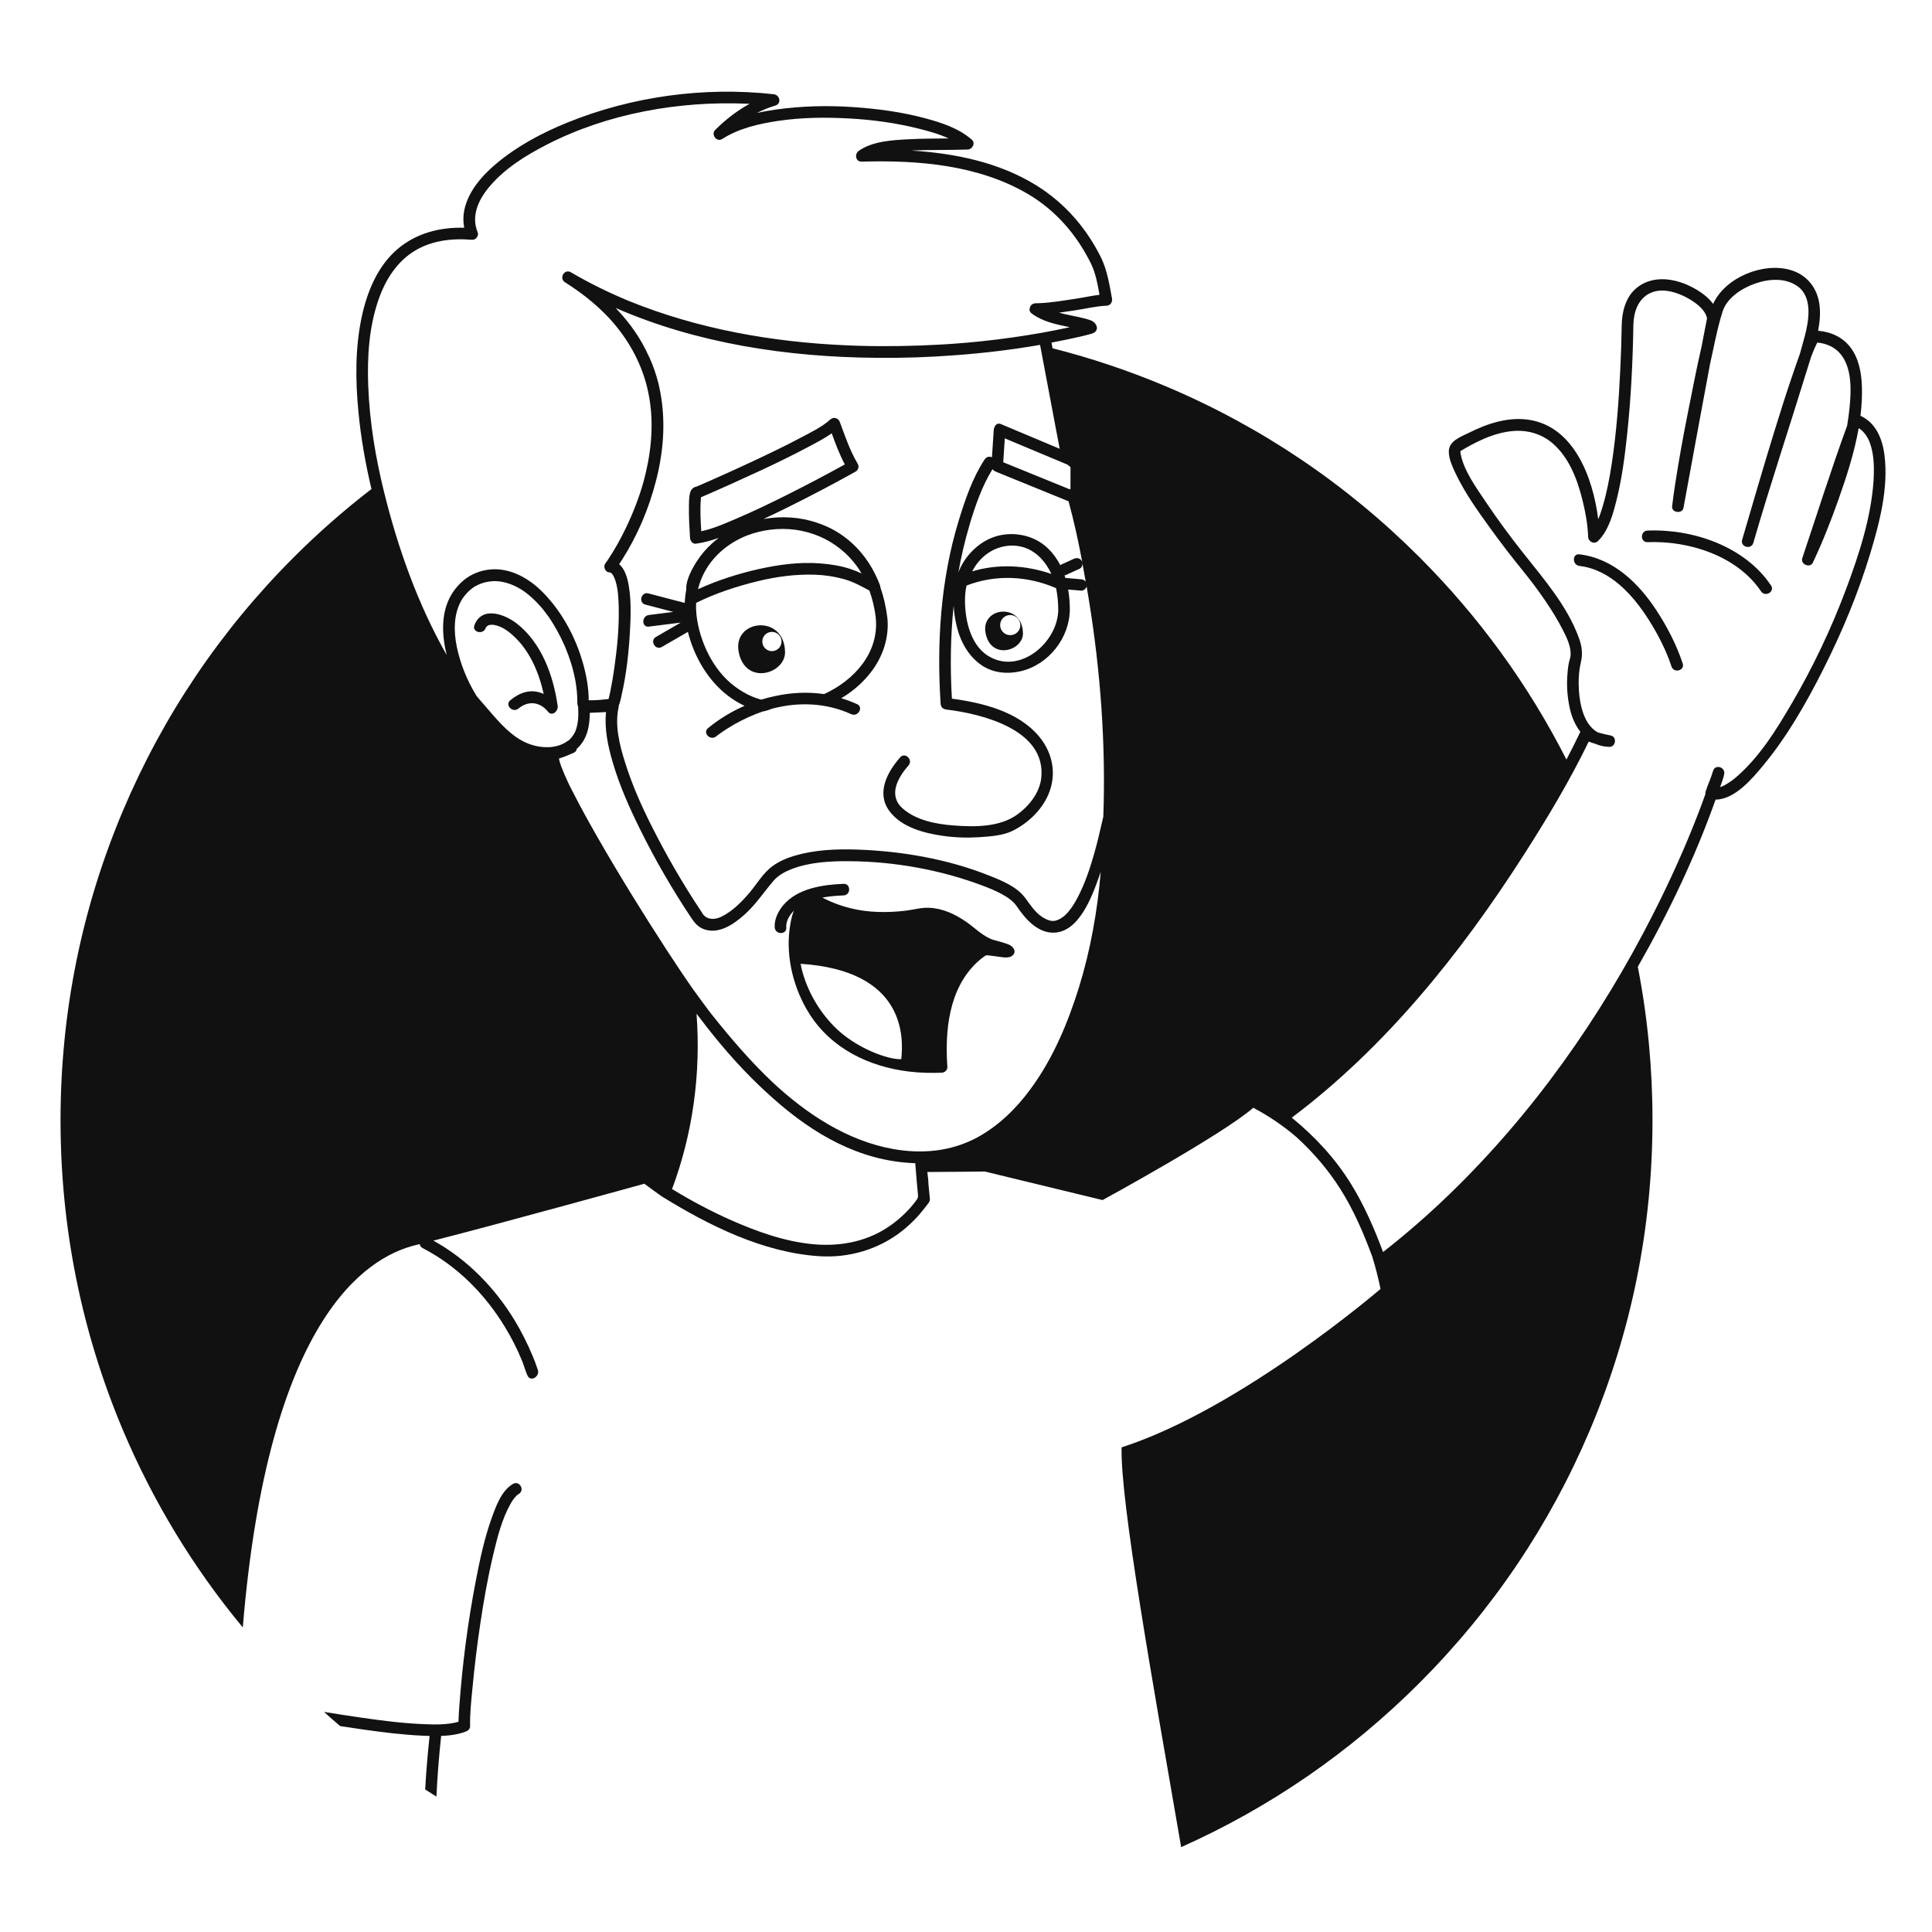 <svg xmlns="http://www.w3.org/2000/svg" xmlns:xlink="http://www.w3.org/1999/xlink" version="1.1" x="0px" y="0px" width="1500px" height="1500px" viewBox="0 0 1500 1500" enable-background="new 0 0 1500 1500" xml:space="preserve"><style>.style0{fill:	#111111;}</style><path d="M402.771 1159.886c-2.355 1.396-4.662 4.558-6.425 7.716c-6.75 12.094-10.244 26.123-13.423 39.5 c-4.201 17.67-7.365 35.584-10.028 53.546c-2.457 16.567-4.503 33.202-6.064 49.879c-0.911 9.74-2.078 19.676-1.831 29.5 c0.054 2.137-1.444 3.631-3.304 4.34c-6.002 2.283-12.585 3.16-19.183 3.402c-1.687 15.638-2.913 31.346-3.679 47.1 c-2.927-1.821-5.834-3.674-8.729-5.543c0.785-13.895 1.942-27.746 3.433-41.539c-1.814-0.051-3.612-0.122-5.375-0.201 c-15.442-0.693-30.809-2.638-46.107-4.781c-5.997-0.84-11.993-1.75-17.99-2.686c-4.22-3.606-8.397-7.272-12.53-10.999 c10.051 1.6 20.1 3.2 30.1 4.616c15.411 2.2 30.9 4.2 46.5 4.85c9.109 0.4 18.9 0.7 27.832-1.803 c0.057-3.902 0.346-7.812 0.624-11.693c2.357-32.994 6.691-66.059 12.963-98.533c3.106-16.086 6.579-32.307 12.125-47.756 c3.324-9.256 7.532-21.319 16.523-26.649C403.233 1149.1 407.8 1156.9 402.8 1159.886z" class="style0" id="bg"/><path d="M609.511 506.141c0.333 16.962-30.633 26.463-35.949 0.285C568.372 480.9 608.9 476.3 609.5 506.1 z M606.77 498.06c0-4.121-3.341-7.461-7.461-7.461c-4.12 0-7.461 3.34-7.461 7.461c0 4.1 3.3 7.5 7.5 7.5 C603.429 505.5 606.8 502.2 606.8 498.06z" class="style0"/><path d="M794.24 491.52c0.268 13.684-24.715 21.349-29.004 0.23C761.05 471.1 793.8 467.5 794.2 491.52z M792.16 485.326c0-4.325-3.506-7.83-7.83-7.83c-4.323 0-7.828 3.505-7.828 7.83s3.505 7.8 7.8 7.8 C788.654 493.2 792.2 489.7 792.2 485.326z" class="style0"/><path d="M699.746 822.304c1.842-17.21 3.146-68.745-78.156-74.017c2.244 12.3 9.4 31.7 26 48.6 C664.574 814.2 690.5 823 699.7 822.304z M1452.197 429.262c-9.445 31.313-22.128 61.75-36.871 90.9 c-13.085 25.896-27.746 51.623-46.311 74.037c-8.325 10.051-22.105 26.607-37.033 26.6 c-15.943 44.925-36.763 88.415-60.391 129.819c7.595 38.9 11.4 78.7 11.4 119.047c0 83.432-16.341 164.369-48.568 240.6 c-31.127 73.594-75.688 139.688-132.446 196.445c-53.78 53.779-115.949 96.601-184.933 127.4 c-22.14-128.137-47.382-268.81-46.231-310.377c93.009-30.003 201.02-123.012 201.02-123.012c-1.779-8.7-3.932-17.073-6.424-25.131 c-6.781-18.261-14.467-36.243-24.948-52.725c-9.459-14.873-20.879-28.109-33.774-39.913c-10.228-8.785-21.454-16.435-33.646-22.89 c-23.998 20.998-117.012 71.671-117.012 71.671l-91.478-22.174c0 0-33.083 0.384-44.583 0.384c0.181 2.2 0.8 5.3 0.9 9.5 c0.004 0 0 0.1 0 0.135c0.348 3.8 0.7 7.6 1.1 11.36c0.195 1.968-1.768 3.976-2.855 5.4 c-5.496 7.321-11.729 13.887-18.943 19.539c-18.271 14.318-41.216 20.967-64.336 19.427c-43.475-2.896-85.408-23.775-121.917-46.365 c-1.589-0.983-13.657-9.892-13.657-9.892s-111.397 30.843-163.775 44.176c26.044 14.4 47.4 36.2 62.9 61.6 c5.458 9 10.2 18.4 14.2 28.066c1.153 2.8 2.3 5.6 3.2 8.48c0.186 0.5 1.2 3.3 0.9 2.8 c0.024 0.1 0.1 0.2 0.1 0.239c0.008 0 0 0.1 0 0.097c0.681 4.591-5.925 8.519-8.225 3.5 c-1.681-3.692-2.707-7.727-4.243-11.491c-3.693-9.054-8.175-17.832-13.253-26.187c-15.625-25.708-37.066-47.399-63.912-61.305 c-1.448-0.75-2.13-1.901-2.248-3.111c-1.031 0.253-2.036 0.498-2.981 0.726c-39.84 9.601-114.771 59.014-134.423 296.9 c-38.346-46.266-69.557-97.605-93.086-153.234C63.324 1034.1 47 953.2 47 869.73c0-83.431 16.341-164.368 48.568-240.562 c31.128-73.593 75.689-139.687 132.446-196.444c19.089-19.089 39.257-36.766 60.391-53.046c-4.652-19.646-8.16-39.571-10.102-59.658 c-2.389-24.717-2.638-50.173 2.665-74.555c4.181-19.221 12.311-38.96 27.605-52.024c14.599-12.469 33.076-17.141 51.85-16.631 c-0.872-4.349-0.877-8.853-0.025-13.246c2.875-14.814 13.838-27.264 25.086-36.658c16.281-13.597 35.188-23.679 54.774-31.643 c50.307-20.455 106.477-28.101 160.425-22.096c4.842 0.5 6.4 7.3 1.2 8.839c-4.914 1.418-9.64 3.369-14.168 5.7 c5.045-1.138 10.134-2.009 15.156-2.705c19.705-2.73 39.674-3.199 59.516-1.862c18.82 1.3 37.8 3.8 56 8.7 c12.606 3.4 26.1 7.8 36.1 16.574c3.112 2.7 0.5 7.55-3.182 7.682c-14.582 0.525-29.187 0.102-43.762 0.8 c34.038 2.1 68.5 9.2 97.4 27.238c21.933 13.7 38.7 33.1 50.1 56.229c4.712 10 6.3 20.5 8.3 31.3 c0.522 2.928-1.225 5.58-4.339 5.696c-7.876 0.295-16.52 2.438-24.556 3.62c-4.05 0.596-8.135 1.242-12.232 1.8 c1.842 0.4 3.6 0.9 5.3 1.267c6.311 1.5 13 2.4 19.2 4.618c5.101 1.8 7.5 8.5 0.9 10.4 c-6.112 1.763-12.393 3.087-18.612 4.407c-4.193 0.89-8.399 1.732-12.613 2.53c0.277 1.5 0.6 2.9 0.8 4.4 c30.051 7.6 59.5 17.5 88.4 29.708c73.594 31.1 139.7 75.7 196.4 132.4 c46.478 46.5 84.7 99.2 114.2 157.221c3.733-7.136 7.344-14.323 10.804-21.567c-3.984-5.107-6.707-11.476-8.197-18.2 c-1.74-7.854-2.438-16.01-2.012-24.047c0.189-3.562 0.531-7.131 1.151-10.646c0.38-2.15 1.382-4.494 1.491-6.649 c0.339-6.682-2.973-13.513-5.926-19.316c-4.076-8.009-8.825-15.667-13.878-23.092c-5.655-8.312-11.695-16.271-18.039-24.058 c-8.515-10.452-16.71-21.187-24.605-32.113c-9.757-13.502-19.709-27.406-26.872-42.506c-2.422-5.104-5.041-10.727-5.245-16.481 c-0.308-8.667 8.986-11.734 15.651-15.062c14.378-7.182 30.504-12.562 46.748-10.04c34.649 5.4 49.5 44.5 53.6 77.2 c1.366-3.223 2.443-6.598 3.391-9.758c3.258-10.869 5.39-22.065 7.092-33.272c3.729-24.538 5.537-49.38 6.69-74.16 c0.52-11.168 0.899-22.346 1.067-33.526c0.155-10.301 3.036-21.728 11.255-28.635c11.266-9.468 26.502-8.279 39.322-2.767 c6.961 3 15.4 8.1 20.4 14.903c9.459-20.685 38.821-32.456 59.997-26.339c12.89 3.7 21 14.1 22.6 27.2 c0.811 6.6 0.2 13.337-1.09 19.985c9.946 0.9 19.1 4.9 25.3 13.175c6.412 8.6 8.4 19.9 8.7 30.4 c0.224 7.476-0.205 14.981-1.126 22.469c11.833 5.3 17 17.7 18.6 30.209C1466.366 378.5 1459.4 405.3 1452.2 429.262z M358.132 466.288c-6.057 10.813-5.914 24.149-3.438 36.042c2.798 13.4 8.1 26.3 15.3 38 c0.255 0.3 0.5 0.7 0.8 0.994c4.09 4.8 8.3 9.6 12.4 14.333c8.075 9.2 17.2 18.6 29.2 22.5 c8.576 2.8 19 3 26.745-1.809c0.032-0.021 0.064-0.041 0.096-0.062c0.492-0.309 0.974-0.636 1.443-0.986 c0.289-0.216 0.609-0.369 0.946-0.477c2.494-2.356 4.508-5.15 5.601-8.449c1.867-5.635 1.948-11.298 1.651-17.163 c-0.009-0.171 0.02-0.327 0.031-0.49c-0.429-0.936-0.667-2.025-0.66-3.304c0.003-0.708-0.014-1.418-0.025-2.128 c-0.095-4.582-0.54-9.14-1.296-13.648c-0.108-0.608-0.212-1.216-0.329-1.823c-0.045-0.242-0.093-0.483-0.14-0.725 c-0.467-2.35-1.003-4.69-1.603-7.015c-0.123-0.464-0.244-0.929-0.372-1.391c-0.119-0.438-0.244-0.875-0.368-1.312 c-0.31-1.072-0.629-2.141-0.97-3.204c-1.193-3.725-2.549-7.458-4.071-11.155c-0.333-0.783-0.66-1.569-1.01-2.343 c-3.367-7.451-7.459-15.144-12.402-22.229c-4.522-6.322-9.722-12.095-15.66-16.963c-6.959-5.706-15.458-9.625-23.937-10.25 c-5.943-0.278-11.871 0.996-16.992 3.914c-0.125 0.076-0.253 0.144-0.378 0.222c-0.023 0.014-0.047 0.029-0.07 0 c-1.864 1.172-3.663 2.603-5.372 4.314C361.17 461.8 359.5 464 358.1 466.288z M456.181 543.6 C455.619 543.3 455.2 543.5 456.2 543.577L456.181 543.577z M545.144 720.839c-3.903-1.831-6.252-4.918-8.557-8.374 c-14.493-21.729-27.683-44.507-39.289-67.898c-8.378-16.886-16.188-34.304-21.507-52.423c-3.68-12.534-6.679-26.112-5.252-39.274 c-4.206 0.243-8.412 0.333-12.619 0.552c0.002 10.172-2.081 20.961-10.065 27.869c-0.206 1.246-0.867 2.389-2.092 3 c-3.566 1.634-7.279 3.194-11.055 4.398c-0.246 0.085-0.492 0.162-0.737 0.241c0.114 0.5 0.3 1.3 0.4 1.8 c0.071 0.3 0.1 0.5 0.2 0.808c0.184 0.6 0.4 1.2 0.6 1.868c0.225 0.7 0.5 1.4 0.7 2 c0.086 0.2 0.2 0.5 0.3 0.726c1.274 3.4 2.8 6.8 4.3 10.072c0.435 0.9 0.9 1.8 1.3 2.8 c0.912 1.8 1.8 3.7 2.8 5.508c5.919 11.7 12.3 23.2 18.8 34.602c17.533 30.6 36.1 60.6 55.3 90.1 c6.522 10 13 19.7 19.6 29.098c0.221 0.3 0.4 0.6 0.7 0.941c1.049 1.5 2.1 2.9 3.2 4.4 c0.762 1.1 1.5 2.1 2.3 3.16c0.731 1 1.5 2 2.2 2.981c1.078 1.5 2.2 2.9 3.2 4.3 c0.63 0.8 1.3 1.7 1.9 2.485c0.519 0.7 1 1.4 1.6 2.024c14.034 17.6 29.5 35.7 46.7 51.9 c26.203 24.4 57.7 45.2 93.3 51.575c22.313 4 45.2 2 65.647-9.114c16.473-9.042 30.478-22.768 41.434-37.926 c17.205-23.453 28.543-50.657 37.184-78.255c9.09-29.38 14.365-59.426 16.97-89.871c-0.475 1.417-0.959 2.83-1.463 4.2 c-5.41 15.112-15.587 43.225-35.667 43.012c-12.469-0.132-21.772-11.162-28.178-20.624c-4.951-7.315-17.118-12.372-26.209-15.816 c-32.607-12.353-68.795-18.827-103.636-19.053c-15.145-0.098-31.164 0.699-45.412 6.347c-5.002 1.983-9.951 4.778-13.501 8.9 c-7.7 8.944-13.994 18.777-22.965 26.635C569.052 718.1 556.8 726.3 545.1 720.8 C541.241 719 556.8 726.3 545.1 720.839C541.241 719 556.8 726.3 545.1 720.8 C541.241 719 556.8 726.3 545.1 720.839z M752.637 407.985c-3.56 11.97-6.381 24.114-8.556 36.4 c1.066-2.744 2.364-5.412 3.955-7.963c6.794-10.899 18.03-19.481 30.975-21.292c0.068-0.01 0.137-0.014 0.206-0.023 c1.974-0.298 3.993-0.457 6.058-0.45c1.702 0 3.4 0.1 5 0.32c8.947 1 17.4 4.8 24 11.4 c3.679 3.7 6.6 7.9 8.9 12.361c0.097-0.057 0.179-0.13 0.282-0.178c3.408-1.56 6.816-3.12 10.225-4.681 c2.23-1.021 4.827-0.656 6.2 1.614c0.157 0.3 0.3 0.6 0.4 0.87c-2.997-15.841-6.408-31.638-10.653-47.16 c-18.83-7.672-37.66-15.343-56.49-23.015c-1.007-0.41-1.958-1.06-2.583-1.925C762.312 377.6 757 393.2 752.6 407.985z M780.113 340.331c-0.398 6.188-0.797 12.377-1.195 18.566c17.191 7 34.4 14 51.6 21 c0.199-0.124 0.397-0.247 0.597-0.371c0.011-5.613 0.02-11.226 0.029-16.839c-0.736-0.607-1.575-1.271-2.419-1.977 C812.503 353.9 796.3 347.1 780.1 340.331z M754.795 443.618c20.183-6.073 41.617-4.866 61.5 2 c-4.271-9.246-11.221-17.076-20.539-20.372c-0.336-0.112-0.671-0.227-1.009-0.328c-0.107-0.034-0.213-0.07-0.321-0.103 c-2.74-0.784-5.561-1.188-8.388-1.238c-0.545-0.002-1.095 0.007-1.65 0.033C771.101 424.3 760.6 432.4 754.8 443.618z M767.036 509.119c24.403 15.4 54.372-10.304 54.59-35.764c-0.045-5.374-0.52-11.106-1.672-16.706 c-22.16-9.611-46.984-10.794-69.569-2.013c-0.58 2.625-0.946 5.306-1.075 8.003C748.556 478.4 752.5 500 767 509.119z M839.355 449.769c1.465 0.1 2.8 0.8 3.6 1.854c-0.842-4.783-1.703-9.568-2.604-14.353c0.165 1.724-0.546 3.603-2.166 4.3 c-3.408 1.56-6.816 3.12-10.225 4.681c-0.471 0.216-0.959 0.354-1.447 0.441c0.224 0.7 0.4 1.3 0.6 2 C831.229 449.1 835.3 449.4 839.4 449.769z M807.542 267.758c-21.621 3.763-43.47 6.368-65.355 8 c-20.551 1.583-41.176 2.292-61.777 2.056c-69.046-0.547-139.299-11.145-202.437-38.707c0.55 0.6 1.1 1.2 1.6 1.7 c9.814 10.5 18.1 22.3 24 35.486c0.055 0.1 0.1 0.2 0.2 0.359c0.087 0.2 0.2 0.4 0.3 0.6 c0.055 0.1 0.1 0.3 0.2 0.379c2.857 6.4 5.2 13.1 6.9 19.95c4.936 20.3 4.9 41.4 1.2 61.8 c0 0.004-0.001 0.008-0.002 0.012c-0.647 3.622-1.414 7.229-2.286 10.814c-0.038 0.159-0.08 0.317-0.118 0.5 c-0.216 0.878-0.438 1.756-0.667 2.631c-5.457 21.404-14.363 42.472-26.212 61.055c-0.35 0.552-0.707 1.099-1.062 1.6 c-0.442 0.678-0.88 1.359-1.331 2.03c4.656 3.9 6.6 11.3 7.5 16.962c1.178 6.8 1.5 13.8 1.4 20.7 c-0.008 3.831-0.142 7.662-0.354 11.485c-0.833 17.765-2.764 35.975-6.795 53.288c-0.377 1.88-0.803 3.769-1.407 5.6 c-0.115 0.367-0.242 0.725-0.38 1.074c-0.005 0.015-0.011 0.029-0.017 0.044c-0.047 0.118-0.097 0.234-0.148 0.3 c-0.033 0.082-0.068 0.162-0.103 0.243c0.028 0.4 0 0.882-0.089 1.301c-3.121 14 0.7 29.3 4.9 42.6 c5.406 17.4 12.8 34.1 21 50.277c11.345 22.5 24 44.4 38 65.406c0.481 0.7 0.9 1.5 1.4 2.2 c0.098 0.1 0.2 0.2 0.2 0.298c0.061 0.1 0.1 0.1 0.2 0.267c0.389 0.4 0.8 0.9 1.2 1.2 c0.784 0.686-0.31-0.069 0.9 0.702c0.269 0.2 1.5 0.8 1.5 0.78c3.393 1.2 7.1 0.7 10.938-1.262 c8.369-4.217 15.179-11.168 21.209-18.21c5.987-6.991 10.639-15.467 18.196-20.935c5.093-3.685 11.046-6.219 17.058-7.985 c15.396-4.523 31.923-5.282 47.874-4.764c34.621 1.1 70.9 7.3 103.1 20.209c9.836 3.9 21.6 8.6 28.1 17.5 c3.779 5.1 7.4 10.8 12.8 14.446c3.425 2.3 7.3 3.8 10.2 3.129c8.038-1.719 13.753-10.726 17.714-18.301 c5.46-10.44 9.264-21.7 12.507-33c2.467-8.595 4.538-17.284 6.507-26.004c0.243-1.079 0.437-2.292 0.803-3.416 c0.132-3.581 0.25-7.162 0.326-10.744c1.197-56.131-3.619-112.397-13.208-167.695c-0.022-0.13-0.046-0.26-0.068-0.389 c-0.574 1.828-2.305 3.398-4.298 3.227c-3.347-0.288-6.693-0.576-10.039-0.864c0.868 5.1 1.3 10.3 1.3 15.5 c-0.189 22.064-16.362 42.733-37.973 47.897c-10.122 2.419-21.318 1.522-30.159-4.362c-10.668-7.101-16.973-18.796-19.831-31.077 c-1.153-4.954-1.946-10.097-2.249-15.267c-2.487 23.903-2.753 48.065-1.357 72.052c23.923 3.2 51.3 10 67.4 29 c11.061 13.1 14.3 30 7.3 45.873c-5.357 12.084-15.745 21.788-27.451 27.689c-7.511 3.786-17.806 4.436-26.074 5 c-9.355 0.607-18.725 0.291-28.009-1.021c-14.771-2.087-32.521-6.697-41.797-19.441c-10.216-14.036-1.484-30.255 8.516-41.551 c3.854-4.354 10.2 2 6.4 6.364c-8.224 9.29-15.9 22.948-4.762 33.108c10.235 9.3 26.1 12.4 39.5 13.4 c16.208 1.3 35.9 1.5 49.651-8.388c9.29-6.665 17.598-17.059 18.745-28.821c3.627-37.168-46.049-49.431-73.66-52.751 c-2.566-0.309-4.324-1.821-4.5-4.5c-3.122-47.469 0.014-96.216 13.945-141.918c4.941-16.211 10.826-33.528 20.245-47.813 c1.43-2.168 3.791-2.447 5.668-1.66c0.459-7.129 0.918-14.258 1.377-21.387c0.054-0.839 0.307-1.542 0.671-2.138 c0.723-1.928 2.547-3.241 5.025-2.201c0.182 0.1 0.4 0.2 0.5 0.229c0.32 0.1 0.6 0.2 0.9 0.4 c14.711 6.2 29.4 12.3 44.1 18.522c-1.923-10.165-3.844-20.33-5.767-30.495 C813.885 301.3 810.7 284.5 807.5 267.758z M285.917 300.042c1.082 27.9 5.7 55.5 12.4 82.5 c10.727 43.3 26.2 86.9 48.5 126c-0.942-3.747-1.681-7.546-2.15-11.367c-0.029-0.223-0.058-0.446-0.085-0.669 c-0.014-0.119-0.025-0.238-0.038-0.357c-0.937-8.069-0.712-16.245 1.448-23.993c2.019-7.241 5.881-13.833 11.122-19.003 c4.1-4.16 9.179-7.409 15.253-9.337c0.086-0.028 0.173-0.056 0.26-0.083c0.831-0.257 1.672-0.499 2.539-0.706 c17.882-4.268 34.8 4.9 47 17.56c14.583 15.1 25 34.7 30.6 54.854c2.524 9.1 4.3 18.7 4.3 28.2 c0.789 0 1.6 0.1 2.4 0.049c2.069-0.032 4.136-0.126 6.198-0.291c2.273-0.182 4.54-0.418 6.804-0.671 c0.039-0.14 0.086-0.277 0.123-0.417c0.503-1.92 0.934-3.859 1.33-5.804c1.26-6.194 2.279-12.439 3.154-18.699 c2.193-15.691 3.75-31.698 3.274-47.558c-0.189-6.317-0.532-12.829-2.394-18.913c-0.535-1.75-1.621-4.435-2.403-5.324 c-1.367-1.555-1.065-1.431-3.016-1.714c-1.38-0.201-2.442-1.305-2.964-2.634c-0.522-1.329-0.505-2.881 0.275-3.977 c0.812-1.141 1.602-2.302 2.389-3.466c5.179-7.734 9.677-15.969 13.709-24.333c5.55-11.512 10.281-23.631 13.745-36.085 c1.291-4.791 2.411-9.602 3.328-14.413c2.079-10.91 3.141-22.114 2.816-33.257c-0.004-0.135-0.007-0.27-0.011-0.405 c-0.024-0.739-0.064-1.478-0.1-2.217c-0.071-1.377-0.157-2.755-0.271-4.131c-0.568-6.807-1.699-13.556-3.388-20.156 c-5.026-19.176-14.722-36.189-27.811-50.793c-0.468-0.515-0.931-1.034-1.406-1.542c-0.152-0.164-0.306-0.327-0.458-0.49 c-9.918-10.498-21.417-19.49-33.716-27.231c-4.893-3.08-0.485-10.725 4.543-7.771c14.525 8.5 29.6 15.9 45.1 22.3 c53.404 21.7 111 31.9 168.5 34.394c6.333 0.3 12.7 0.5 19 0.587c0.182 0 0.4 0 0.5 0 c2.122 0 4.2 0.1 6.4 0.069c21.312 0.1 42.667-0.619 63.938-2.355c1.771-0.146 3.541-0.289 5.311-0.449 c0.733-0.065 1.466-0.137 2.199-0.206c2.635-0.246 5.27-0.501 7.901-0.778c0.163-0.017 0.327-0.035 0.49-0.052 c15.6-1.653 31.134-3.846 46.56-6.586c6.717-1.202 13.416-2.504 20.08-3.972c0.457-0.101 0.912-0.207 1.369-0.309 c-8.814-1.842-17.761-3.592-25.438-7.982c-0.068-0.033-0.14-0.051-0.206-0.087c-1.493-0.806-2.846-1.749-4.168-2.814 c-1.495-1.163-1.69-2.861-1.133-4.368c0.103-0.388 0.238-0.76 0.429-1.086c0.804-1.371 2.298-2.224 3.886-2.229 c0.948-0.002 1.896-0.037 2.843-0.085c0.009 0 0 0 0 0.001c9.615-0.369 19.27-2.073 28.742-3.506 c5.949-0.9 12.066-2.271 18.138-2.981c-1.403-8.179-2.89-16.317-6.458-23.908c-11.079-22.6-27.443-41.659-49.293-54.473 C759.493 128 712.7 124.2 669 125.5c-4.79 0.144-5.717-5.971-2.271-8.386c10.729-7.517 25.979-8.311 38.601-8.991 c10.38-0.56 20.77-0.55 31.158-0.654c-7.55-3.533-15.953-5.774-23.585-7.684c-17.364-4.344-35.2-6.776-53.062-7.777 c-18.527-1.039-37.374-0.896-55.758 1.864c-14.96 2.246-30.42 5.751-43.312 14.014c-4.362 2.795-9.048-3.509-5.454-7.068 c7.878-7.8 16.819-14.845 26.625-20.192c-0.721-0.037-1.441-0.083-2.163-0.113c-52.639-2.22-107.937 7.519-155.09 31.7 c-16.774 8.588-33.735 19.12-45.725 33.956c-7.909 9.787-13.187 22.021-8.066 34.315c1.082 2.598-1.645 5.928-4.339 5.7 c-16.37-1.405-33.215 0.693-46.967 10.095c-12.044 8.232-20.347 21.233-25.279 35.1 C286.495 253.2 285 277 285.9 300.042z M712.667 927.095c-0.299-3.111-0.596-6.224-0.873-9.337 c-0.435-4.883-0.829-9.769-1.197-14.657c-0.526-0.017-1.05-0.039-1.575-0.062c-0.142-0.007-0.283-0.011-0.424-0.018 c-41.517-1.917-77.165-22.528-107.876-49.836c-4.105-3.593-8.111-7.301-12.025-11.098c-16.549-15.893-31.464-33.378-45.334-51.719 c-0.864-1.096-1.723-2.189-2.575-3.28c3.456 46.094-2.778 92.733-19.009 136.091c14.43 8.8 29.4 16.8 44.8 23.7 c20.457 9.1 42.5 17.1 65 19.138c21.855 2 43.397-2.414 61.251-15.628c6.744-4.991 13.003-11.011 18.049-17.732 C712.577 930.3 712.9 930 712.7 927.095z M1452.003 344.457c-1.776-5.132-4.764-9.439-8.938-12.052 c-3.324 19-9.419 37.759-15.708 55.498c-5.866 16.546-12.329 33.001-19.836 48.882c-2.186 4.623-9.838 1.34-8.225-3.467 c11.496-34.266 22.399-68.844 34.81-102.8c0.815-4.806 1.48-9.626 1.93-14.46c1.069-11.495 1.688-24.885-3.479-35.596 c-4.366-9.055-12.072-13.56-21.623-14.488c-1.752 3.461-3.279 7.06-4.673 10.723c-0.842 2.667-1.687 5.307-2.484 7.9 c-14.025 45.686-29.191 90.983-42.507 136.895c-1.635 5.555-10.299 3.196-8.678-2.393c8.096-27.509 16.041-55.061 24.485-82.467 c4.935-16.019 9.951-32.022 15.446-47.859c1.596-4.6 3.165-9.3 4.886-13.944c1.259-4.398 2.485-8.805 3.662-13.225 c3.187-11.962 6.661-30.729-5.44-39.341c-9.525-6.779-22.373-5.816-32.922-2.116c-10.213 3.583-21.855 10.922-25.315 21.8 c-4.202 13.266-6.739 27.33-9.761 40.924c-2.654 14.129-5.281 28.263-7.894 42.4c-4.249 22.987-8.476 45.979-12.676 69 c-0.906 4.964-9.416 3.843-8.839-1.196c0.719-6.282 1.662-12.546 2.625-18.794c2.679-17.381 5.814-34.693 9.243-51.942 c3.55-17.856 6.997-35.949 11.123-53.813c0.793-4.167 1.576-8.336 2.389-12.5c0.407-2.085 0.814-4.169 1.24-6.25 c0.35-1.711 0.595-2.313 0.341-3.339c-1.081-4.363-5.088-8.399-8.845-11.137c-9.374-6.831-24.648-13.368-35.974-7.33 c-9.021 4.809-12.08 15.031-12.229 24.625c-0.438 28.23-1.837 56.522-4.823 84.602c-1.797 16.89-3.978 33.894-8.074 50.4 c-2.752 11.088-6.149 24.109-14.508 32.444c-2.868 2.86-7.519 0.674-7.682-3.182c-0.408-9.671-1.856-18.053-4.219-27.773 c-3.919-16.131-10.251-33.386-23.067-44.625c-9.041-7.929-20.62-10.995-32.492-9.679c-8.213 0.911-16.36 3.591-23.83 7.1 c-5.058 2.35-9.987 4.973-14.748 7.88c-0.347 0.212-0.61 0.354-0.812 0.446c-0.006 0.047-0.011 0.076-0.015 0.1 c0.006 0.7 0.1 1.8 0.1 1.792c2.553 13.6 12.3 26.6 19.8 37.892c8.965 13.3 18.5 26.3 28.5 38.9 c16.256 20.6 34.5 41.4 43.6 66.431c2.363 6.5 3.1 12.3 1.5 18.988c-1.642 7.026-1.967 14.419-1.513 21.6 c0.736 11.7 4.1 27 14.7 32.717c3.317 1 6.7 1.7 10.1 2.443c4.996 1.1 3.8 8.979-1.196 8.8 c-4.055-0.112-7.708-0.977-10.976-2.429c-1.702-0.474-3.378-1.017-5.001-1.665c-14.838 30.593-32.516 60.053-50.831 88.6 c-48.795 76.118-107.057 148.761-179.726 203.375c18.071 14.7 34 31.9 46.2 51.8 c10.196 16.5 17.9 34.4 24.7 52.528c17.836-13.959 34.946-28.863 51.236-44.595 c64.883-62.658 117.594-137.398 158.381-217.699c13.059-25.711 25.01-52.018 35.332-78.952c1.822-4.757 3.594-9.535 5.305-14.335 c-0.087-0.594-0.056-1.205 0.124-1.792c1.671-5.451 4.241-10.546 5.757-16.027c1.562-5.655 9.764-3.242 8.7 2.4 c-0.625 3.248-1.978 6.49-3.028 9.611c-0.049 0.145-0.101 0.288-0.149 0.433c0.528-0.164 1.054-0.339 1.568-0.544 c2.145-0.859 6.86-3.849 9.28-5.84c18.966-15.604 32.745-37.994 44.982-58.943c16.42-28.109 30.481-57.725 41.907-88.207 c10.024-26.743 19.326-55.12 21.367-83.792C1455.143 364 1455.2 353.8 1452 344.457z M1286.206 474.1 c-13.895-21.297-33.649-40.586-59.942-43.713c-5.756-0.685-5.689 8.3 0 9c23.936 2.8 41.6 22.6 53.8 41.8 c7.162 11.3 13.5 23.6 17.7 36.307c1.838 5.5 10.5 3.1 8.678-2.393C1301.678 500.7 1294.5 486.8 1286.2 474.1 z M1279.143 411.94c-5.783 0.235-5.806 9.2 0 9c32.139-1.304 69.6 10.6 88.1 38.155c3.216 4.8 11 0.3 7.771-4.543 C1354.754 424.3 1314.6 410.5 1279.1 411.94z M688.932 479.406c1.622 15.623-3.566 30.882-13.226 43.1 c-4.961 6.287-10.863 11.799-17.476 16.327c-1.667 1.141-3.367 2.235-5.1 3.275c4.184 1.2 8.3 2.8 12.3 4.6 c5.275 2.4 0.7 10.16-4.543 7.771c-19.414-8.851-40.702-9.625-60.914-4.396c-2.401 0.714-5.201 2.028-7.708 2.3 c-1.64 0.555-3.271 1.146-4.89 1.778c-8.069 3.153-15.848 7.122-23.146 11.793c-2.226 1.425-4.424 2.896-6.551 4.5 c-0.383 0.282-0.765 0.566-1.143 0.854c-0.003 0.003-0.009 0.007-0.012 0.01c-0.16 0.127-0.321 0.254-0.479 0.4 c-4.441 3.66-10.847-2.67-6.364-6.364c8.556-7.051 18.168-12.896 28.38-17.353c-0.289-0.141-0.571-0.279-0.845-0.412 c-4.327-2.102-8.367-4.607-12.184-7.536c-15.485-11.881-26.216-30.424-30.945-49.461c-6.753 3.914-13.507 7.828-20.26 11.7 c-5.031 2.916-9.561-4.863-4.543-7.771c6.403-3.71 12.805-7.421 19.208-11.131c-8.246 1.042-16.492 2.083-24.738 3.1 c-5.748 0.726-5.678-8.283 0-9c6.335-0.8 12.671-1.6 19.007-2.4c-7.239-1.894-14.479-3.789-21.718-5.683 c-5.61-1.468-3.228-10.149 2.393-8.679c9.394 2.5 18.8 4.9 28.2 7.375c0.145-3.508 0.547-6.965 1.2-10.349 c-0.008-0.208-0.016-0.416-0.024-0.623c-0.27-6.857 4.566-15.68 8.164-21.28c3.292-5.124 7.21-9.738 11.692-13.801 c1.683-1.549 3.458-3.029 5.334-4.429c-5.795 2.035-11.71 3.696-17.773 4.495c-2.539 0.334-4.367-2.306-4.5-4.5 c-0.504-8.304-1.007-16.65-0.841-24.974c0.066-3.335 0.018-7.021 0.961-10.255c0.772-2.65 2.786-4.359 4.943-4.566 c15.195-6.564 30.288-13.387 45.269-20.422c11.99-5.631 23.943-11.372 35.643-17.588c7.698-4.09 16.539-8.298 22.875-14.062 c2.631-2.393 6.344-1.239 7.5 1.986c3.956 10.8 7.9 22.3 13.8 32.27c0.659 1.1 0.8 2.2 0.5 3.2 c-0.168 1.147-0.831 2.237-2.164 2.983c-16.881 9.451-34.038 18.452-51.358 27.068c-6.651 3.309-13.333 6.564-20.068 9.7 c13.92-2.474 28.463-1.602 41.7 2.95c5.139 1.7 10.1 3.9 14.8 6.699c16.034 9.6 27.3 24.3 33.9 41.7 c0.21 0.6 0.3 1.1 0.3 1.591C686.1 463.3 687.9 471.3 688.9 479.406z M556.678 571.2 C557.193 570.8 556.9 571 556.7 571.198L556.678 571.198z M589.065 441.833c15.5-3.458 31.651-5.642 47.551-4.417 c7.936 0.6 15.9 1.8 23.5 4.296c3.059 1 6 2.2 8.8 3.552c-0.812-1.413-1.666-2.798-2.564-4.152 c-0.037-0.053-0.072-0.107-0.108-0.16c-0.168-0.252-0.344-0.5-0.516-0.75c-15.17-21.283-40.92-32.445-68.084-28.895 c-5.985 0.782-11.982 2.285-17.716 4.483c-0.948 0.375-1.896 0.752-2.826 1.168c-17.911 8.013-30.87 22.562-35.16 40.5 C556.961 450.6 573.1 445.4 589.1 441.833z M544.249 386.096c-0.042 0.191-0.016 0.129-0.085 1 c-0.709 8.396-0.266 16.9 0.3 25.369c9.215-1.943 18.636-6.115 27.17-9.762c13.477-5.759 26.701-12.105 39.794-18.687 c14.965-7.522 29.815-15.306 44.468-23.426c-4.046-7.683-7.185-16.006-10.163-24.188c-5.815 4.16-12.373 7.503-18.567 10.8 c-11.665 6.198-23.558 11.966-35.514 17.581C575.934 372.1 560.2 379.2 544.2 386.096z M537.987 385.1 c-0.115-0.133-0.233-0.254-0.343-0.402C537.748 384.8 537.9 384.9 538 385.079z M679.932 479.4 c-0.877-7.146-2.509-14.185-4.918-20.875c-6.42-3.458-12.536-6.882-19.682-8.868c-7.361-2.045-14.897-3.2-22.535-3.458 c-15.122-0.51-30.181 1.524-44.85 5.13c-16.203 3.982-32.512 9.314-47.5 16.765c-0.133 3.065-0.031 6.2 0.3 9.4 c2.356 20.5 12.9 43 29.8 55.494c4.111 3 8.6 5.8 13.3 7.745c2.138 0.9 4.3 1.7 6.5 2.3 c0.239 0.1 0.5 0.1 0.8 0.111c3.558-1.086 7.16-2.009 10.795-2.754c12.525-2.722 25.171-3.318 37.907-1.501 C663.245 528.2 682.8 506.6 679.9 479.406z M616.23 707.2 M616.3 707.066c0 0-1.32 1.432-1.898 2.2 c-2.888 3.609-4.18 7.559-3.928 10.808c0.449 5.791-8.554 5.748-9 0c-0.475-6.125 2.754-12.635 6.564-17.171 c11.132-13.254 30.689-16.018 46.899-16.707c5.805-0.247 5.8 8.8 0 9c-5.12 0.217-10.803 0.626-16.396 1.663l1.017 0.6 c13.159 6.7 27.7 10.2 42.5 10.573c7.098 0.2 14.205-0.121 21.253-0.999c5.868-0.731 11.862-2.475 17.808-2.25 c10.689 0.4 20.3 4.9 29 10.884c6.671 4.6 13.4 11.7 21.3 14.092c3.952 1.1 8 2.1 11.8 3.6 c3.74 1.5 6.7 6.1 2.2 9.005c-3.167 2.037-9.146 0.464-12.492 0.075c-2.145-0.249-4.288-0.506-6.429-0.783 c-0.975-0.125-1.601 0.399-2.656 1.16c-1.974 1.422-3.86 2.962-5.621 4.643c-21.58 20.607-24.65 52.666-22.688 80.9 c0.175 2.509-2.182 4.422-4.5 4.5c-8.409 0.284-16.856 0.112-25.217-0.896c-31.163-3.754-60.432-17.863-77.539-45.037 c-11.991-19.047-18.176-43.254-15.225-65.728C613.704 716.4 614.6 711.5 616.3 707.1 M376.998 487.8 c0.382-0.999 0.963-1.656 2.277-2.344c0.651-0.341 2.836-0.532 4.343-0.274c5.803 1 10.9 4.7 15.1 8.6 c12.665 11.6 19.7 28.3 23.4 45.023c-0.451-0.208-0.903-0.407-1.357-0.587c-8.974-3.556-17.495-0.45-24.594 5.5 c-4.459 3.7 1.9 10.1 6.4 6.364c7.621-6.366 16.78-5.171 22.9 2.487c3.177 4 8.057-0.552 7.521-4.378 c-3.287-23.494-12.453-49.073-31.829-64.134c-9.445-7.342-27.053-13.688-32.808 1.3 C366.24 490.8 374.9 493.1 377 487.753z" class="style0"/></svg>